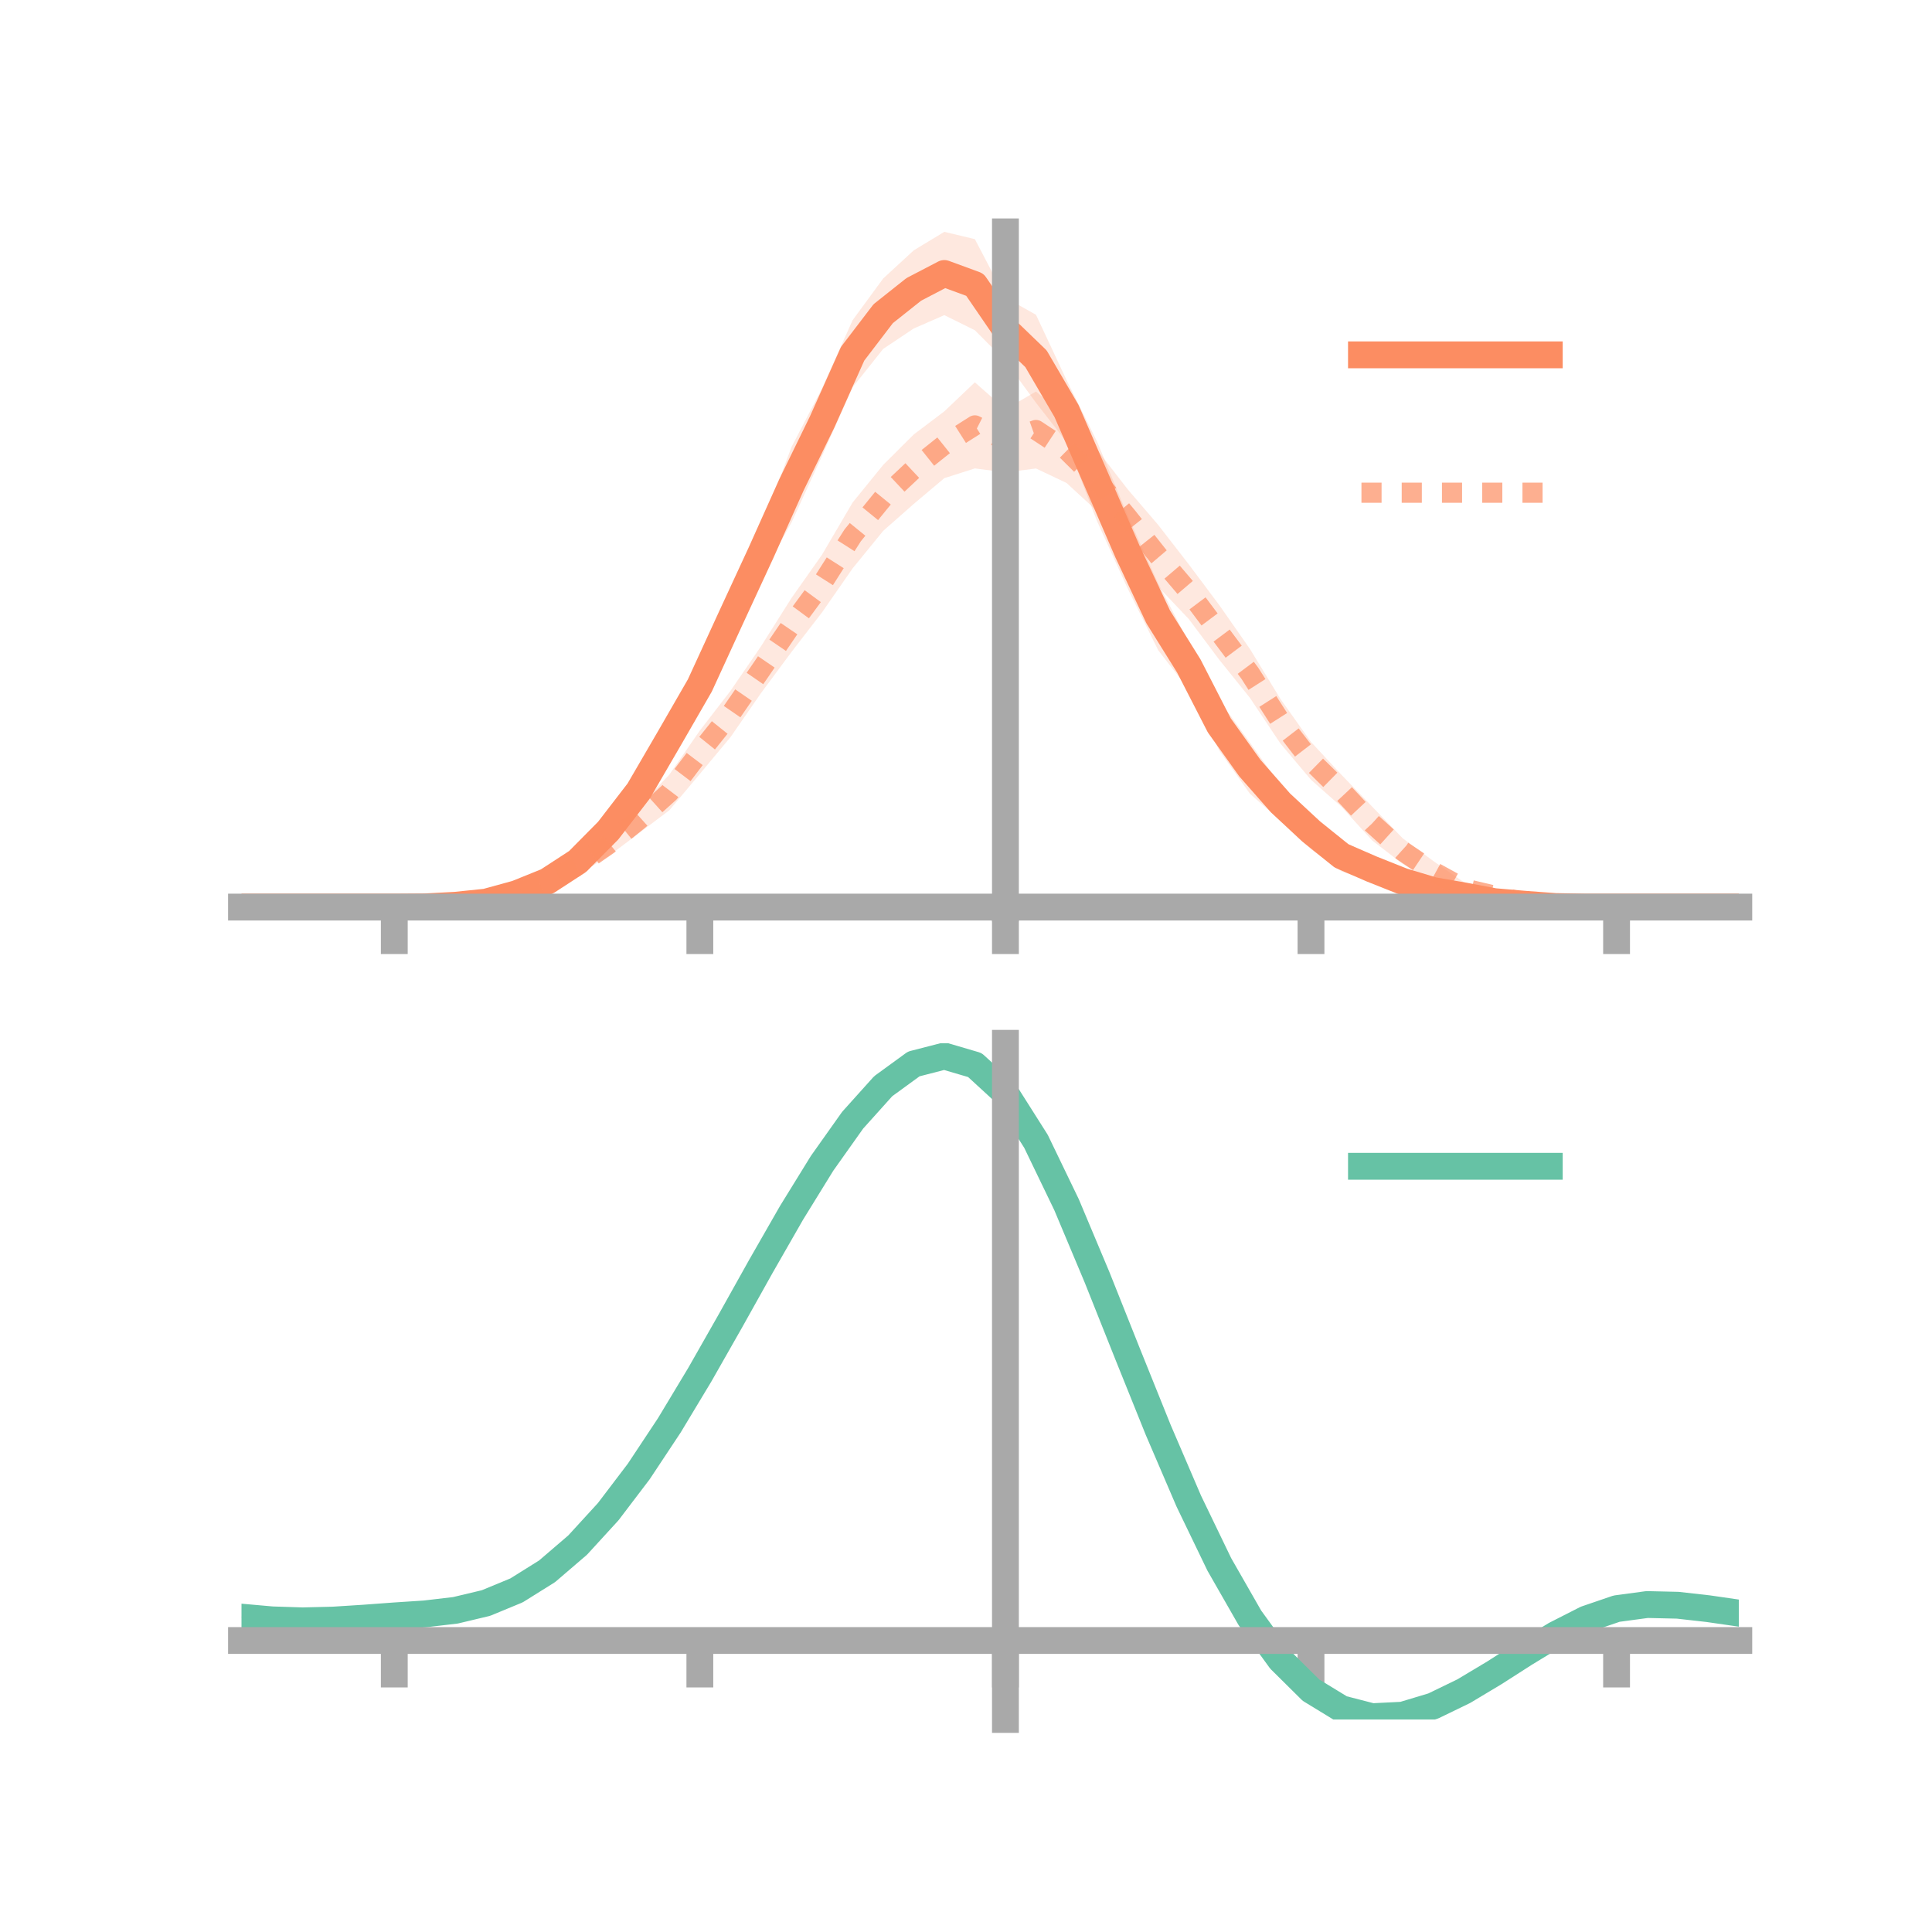 <?xml version="1.0" encoding="utf-8" standalone="no"?>
<!DOCTYPE svg PUBLIC "-//W3C//DTD SVG 1.1//EN"
  "http://www.w3.org/Graphics/SVG/1.1/DTD/svg11.dtd">
<!-- Created with matplotlib (https://matplotlib.org/) -->
<svg height="144pt" version="1.1" viewBox="0 0 144 144" width="144pt" xmlns="http://www.w3.org/2000/svg" xmlns:xlink="http://www.w3.org/1999/xlink">
 <defs>
  <style type="text/css">*{stroke-linecap:butt;stroke-linejoin:round;}</style>
 </defs>
 <g id="figure_1">
  <g id="patch_1">
   <path d="M 0 144 
L 144 144 
L 144 0 
L 0 0 
z
" style="fill:none;"/>
  </g>
  <g id="axes_1">
   <g id="patch_2">
    <path d="M 18 67.68 
L 129.6 67.68 
L 129.6 17.28 
L 18 17.28 
z
" style="fill:none;"/>
   </g>
   <g id="PolyCollection_1">
    <path clip-path="url(#p1595dcb34d)" d="M 18 67.61 
L 18 67.61 
L 20.278 67.61 
L 22.555 67.61 
L 24.833 67.61 
L 27.11 67.61 
L 29.388 67.61 
L 31.665 67.549 
L 33.943 67.314 
L 36.22 67.001 
L 38.498 66.145 
L 40.776 65.209 
L 43.053 63.479 
L 45.331 60.938 
L 47.608 57.926 
L 49.886 53.362 
L 52.163 49.491 
L 54.441 44.292 
L 56.718 39.395 
L 58.996 33.313 
L 61.273 28.943 
L 63.551 23.862 
L 65.829 20.756 
L 68.106 18.658 
L 70.384 17.28 
L 72.661 17.824 
L 74.939 22.182 
L 77.216 23.461 
L 79.494 28.328 
L 81.771 32.916 
L 84.049 38.424 
L 86.327 43.497 
L 88.604 47.876 
L 90.882 52.197 
L 93.159 55.347 
L 95.437 58.517 
L 97.714 60.626 
L 99.992 62.635 
L 102.269 63.835 
L 104.547 64.984 
L 106.824 65.854 
L 109.102 66.27 
L 111.38 66.876 
L 113.657 67.2 
L 115.935 67.457 
L 118.212 67.581 
L 120.49 67.61 
L 122.767 67.61 
L 125.045 67.61 
L 127.322 67.61 
L 129.6 67.61 
L 129.6 67.61 
L 129.6 67.61 
L 127.322 67.61 
L 125.045 67.61 
L 122.767 67.61 
L 120.49 67.61 
L 118.212 67.64 
L 115.935 67.68 
L 113.657 67.597 
L 111.38 67.527 
L 109.102 67.272 
L 106.824 66.897 
L 104.547 66.393 
L 102.269 65.73 
L 99.992 64.953 
L 97.714 63.295 
L 95.437 61.166 
L 93.159 59.155 
L 90.882 55.945 
L 88.604 51.389 
L 86.327 48.469 
L 84.049 43.859 
L 81.771 38.853 
L 79.494 32.945 
L 77.216 30.018 
L 74.939 26.905 
L 72.661 24.615 
L 70.384 23.488 
L 68.106 24.483 
L 65.829 26.004 
L 63.551 28.867 
L 61.273 33.975 
L 58.996 38.937 
L 56.718 43.016 
L 54.441 47.965 
L 52.163 52.689 
L 49.886 56.717 
L 47.608 59.983 
L 45.331 62.879 
L 43.053 64.942 
L 40.776 66.175 
L 38.498 67.082 
L 36.22 67.476 
L 33.943 67.633 
L 31.665 67.639 
L 29.388 67.61 
L 27.11 67.61 
L 24.833 67.61 
L 22.555 67.61 
L 20.278 67.61 
L 18 67.61 
z
" style="fill:#fc8d62;fill-opacity:0.2;"/>
   </g>
   <g id="PolyCollection_2">
    <path clip-path="url(#p1595dcb34d)" d="M 18 67.61 
L 18 67.61 
L 20.278 67.61 
L 22.555 67.61 
L 24.833 67.61 
L 27.11 67.61 
L 29.388 67.61 
L 31.665 67.529 
L 33.943 67.308 
L 36.22 66.897 
L 38.498 66.21 
L 40.776 64.986 
L 43.053 63.861 
L 45.331 62.082 
L 47.608 60.118 
L 49.886 57.743 
L 52.163 54.451 
L 54.441 51.499 
L 56.718 48.176 
L 58.996 44.57 
L 61.273 41.338 
L 63.551 37.453 
L 65.829 34.651 
L 68.106 32.382 
L 70.384 30.66 
L 72.661 28.496 
L 74.939 30.507 
L 77.216 29.181 
L 79.494 31.101 
L 81.771 33.525 
L 84.049 36.468 
L 86.327 39.126 
L 88.604 42.064 
L 90.882 45.108 
L 93.159 48.364 
L 95.437 52.097 
L 97.714 55.302 
L 99.992 57.757 
L 102.269 60.116 
L 104.547 62.48 
L 106.824 64.171 
L 109.102 65.751 
L 111.38 66.38 
L 113.657 67.099 
L 115.935 67.354 
L 118.212 67.538 
L 120.49 67.61 
L 122.767 67.61 
L 125.045 67.61 
L 127.322 67.61 
L 129.6 67.61 
L 129.6 67.61 
L 129.6 67.61 
L 127.322 67.61 
L 125.045 67.61 
L 122.767 67.61 
L 120.49 67.61 
L 118.212 67.657 
L 115.935 67.635 
L 113.657 67.451 
L 111.38 67.124 
L 109.102 66.683 
L 106.824 65.758 
L 104.547 64.393 
L 102.269 62.637 
L 99.992 60.139 
L 97.714 58.12 
L 95.437 55.419 
L 93.159 52.008 
L 90.882 49.181 
L 88.604 46.138 
L 86.327 43.735 
L 84.049 40.648 
L 81.771 38.093 
L 79.494 35.998 
L 77.216 34.917 
L 74.939 35.208 
L 72.661 34.913 
L 70.384 35.639 
L 68.106 37.559 
L 65.829 39.567 
L 63.551 42.36 
L 61.273 45.639 
L 58.996 48.59 
L 56.718 51.663 
L 54.441 54.951 
L 52.163 57.683 
L 49.886 60.394 
L 47.608 62.113 
L 45.331 63.829 
L 43.053 65.207 
L 40.776 66.289 
L 38.498 67.096 
L 36.22 67.492 
L 33.943 67.648 
L 31.665 67.652 
L 29.388 67.61 
L 27.11 67.61 
L 24.833 67.61 
L 22.555 67.61 
L 20.278 67.61 
L 18 67.61 
z
" style="fill:#fc8d62;fill-opacity:0.2;"/>
   </g>
   <g id="matplotlib.axis_1">
    <g id="xtick_1">
     <g id="line2d_1">
      <defs>
       <path d="M 0 0 
L 0 3.5 
" id="m53d0b154b8" style="stroke:#a9a9a9;stroke-width:2;"/>
      </defs>
      <g>
       <use style="fill:#a9a9a9;stroke:#a9a9a9;stroke-width:2;" x="29.388" xlink:href="#m53d0b154b8" y="67.61"/>
      </g>
     </g>
    </g>
    <g id="xtick_2">
     <g id="line2d_2">
      <g>
       <use style="fill:#a9a9a9;stroke:#a9a9a9;stroke-width:2;" x="52.163" xlink:href="#m53d0b154b8" y="67.61"/>
      </g>
     </g>
    </g>
    <g id="xtick_3">
     <g id="line2d_3">
      <g>
       <use style="fill:#a9a9a9;stroke:#a9a9a9;stroke-width:2;" x="74.939" xlink:href="#m53d0b154b8" y="67.61"/>
      </g>
     </g>
    </g>
    <g id="xtick_4">
     <g id="line2d_4">
      <g>
       <use style="fill:#a9a9a9;stroke:#a9a9a9;stroke-width:2;" x="97.714" xlink:href="#m53d0b154b8" y="67.61"/>
      </g>
     </g>
    </g>
    <g id="xtick_5">
     <g id="line2d_5">
      <g>
       <use style="fill:#a9a9a9;stroke:#a9a9a9;stroke-width:2;" x="120.49" xlink:href="#m53d0b154b8" y="67.61"/>
      </g>
     </g>
    </g>
   </g>
   <g id="matplotlib.axis_2"/>
   <g id="line2d_6">
    <path clip-path="url(#p1595dcb34d)" d="M 18 67.61 
L 20.278 67.61 
L 22.555 67.61 
L 24.833 67.61 
L 27.11 67.61 
L 29.388 67.61 
L 31.665 67.594 
L 33.943 67.473 
L 36.22 67.238 
L 38.498 66.613 
L 40.776 65.692 
L 43.053 64.21 
L 45.331 61.909 
L 47.608 58.954 
L 49.886 55.04 
L 52.163 51.09 
L 54.441 46.129 
L 56.718 41.206 
L 58.996 36.125 
L 61.273 31.459 
L 63.551 26.364 
L 65.829 23.38 
L 68.106 21.571 
L 70.384 20.384 
L 72.661 21.22 
L 74.939 24.543 
L 77.216 26.739 
L 79.494 30.637 
L 81.771 35.884 
L 84.049 41.141 
L 86.327 45.983 
L 88.604 49.633 
L 90.882 54.071 
L 93.159 57.251 
L 95.437 59.841 
L 97.714 61.961 
L 99.992 63.794 
L 102.269 64.783 
L 104.547 65.689 
L 106.824 66.375 
L 109.102 66.771 
L 111.38 67.202 
L 113.657 67.398 
L 115.935 67.568 
L 118.212 67.61 
L 120.49 67.61 
L 122.767 67.61 
L 125.045 67.61 
L 127.322 67.61 
L 129.6 67.61 
" style="fill:none;stroke:#fc8d62;stroke-linecap:square;stroke-width:2;"/>
   </g>
   <g id="line2d_7">
    <path clip-path="url(#p1595dcb34d)" d="M 18 67.61 
L 20.278 67.61 
L 22.555 67.61 
L 24.833 67.61 
L 27.11 67.61 
L 29.388 67.61 
L 31.665 67.59 
L 33.943 67.478 
L 36.22 67.195 
L 38.498 66.653 
L 40.776 65.638 
L 43.053 64.534 
L 45.331 62.955 
L 47.608 61.115 
L 49.886 59.068 
L 52.163 56.067 
L 54.441 53.225 
L 56.718 49.919 
L 58.996 46.58 
L 61.273 43.488 
L 63.551 39.906 
L 65.829 37.109 
L 68.106 34.97 
L 70.384 33.149 
L 72.661 31.705 
L 74.939 32.857 
L 77.216 32.049 
L 79.494 33.549 
L 81.771 35.809 
L 84.049 38.558 
L 86.327 41.43 
L 88.604 44.101 
L 90.882 47.144 
L 93.159 50.186 
L 95.437 53.758 
L 97.714 56.711 
L 99.992 58.948 
L 102.269 61.376 
L 104.547 63.436 
L 106.824 64.964 
L 109.102 66.217 
L 111.38 66.752 
L 113.657 67.275 
L 115.935 67.495 
L 118.212 67.597 
L 120.49 67.61 
L 122.767 67.61 
L 125.045 67.61 
L 127.322 67.61 
L 129.6 67.61 
" style="fill:none;stroke:#fc8d62;stroke-dasharray:1.5,1.5;stroke-dashoffset:0;stroke-opacity:0.7;stroke-width:1.5;"/>
   </g>
   <g id="patch_3">
    <path d="M 74.939 67.68 
L 74.939 17.28 
" style="fill:none;stroke:#a9a9a9;stroke-linecap:square;stroke-linejoin:miter;stroke-width:2;"/>
   </g>
   <g id="patch_4">
    <path d="M 129.6 67.68 
L 129.6 17.28 
" style="fill:none;"/>
   </g>
   <g id="patch_5">
    <path d="M 18 67.61 
L 129.6 67.61 
" style="fill:none;stroke:#a9a9a9;stroke-linecap:square;stroke-linejoin:miter;stroke-width:2;"/>
   </g>
   <g id="patch_6">
    <path d="M 18 17.28 
L 129.6 17.28 
" style="fill:none;"/>
   </g>
   <g id="legend_1">
    <g id="line2d_8">
     <path d="M 101.475 26.449 
L 115.475 26.449 
" style="fill:none;stroke:#fc8d62;stroke-linecap:square;stroke-width:2;"/>
    </g>
    <g id="line2d_9"/>
    <g id="text_1">
     <!--   -->
     <g transform="translate(121.075 28.899)scale(0.07 -0.07)">
      <defs>
       <path id="DejaVuSans-32"/>
      </defs>
      <use xlink:href="#DejaVuSans-32"/>
     </g>
    </g>
    <g id="line2d_10">
     <path d="M 101.475 36.724 
L 115.475 36.724 
" style="fill:none;stroke:#fc8d62;stroke-dasharray:1.5,1.5;stroke-dashoffset:0;stroke-opacity:0.7;stroke-width:1.5;"/>
    </g>
    <g id="line2d_11"/>
    <g id="text_2">
     <!--   -->
     <g transform="translate(121.075 39.174)scale(0.07 -0.07)">
      <use xlink:href="#DejaVuSans-32"/>
     </g>
    </g>
   </g>
  </g>
  <g id="axes_2">
   <g id="patch_7">
    <path d="M 18 128.16 
L 129.6 128.16 
L 129.6 77.76 
L 18 77.76 
z
" style="fill:none;"/>
   </g>
   <g id="PolyCollection_3">
    <path clip-path="url(#pfc690ea587)" d="M 18 120.572 
L 18 120.494 
L 20.278 120.705 
L 22.555 120.777 
L 24.833 120.715 
L 27.11 120.56 
L 29.388 120.384 
L 31.665 120.23 
L 33.943 119.957 
L 36.22 119.408 
L 38.498 118.454 
L 40.776 117.008 
L 43.053 115.016 
L 45.331 112.472 
L 47.608 109.406 
L 49.886 105.886 
L 52.163 102.011 
L 54.441 97.912 
L 56.718 93.743 
L 58.996 89.678 
L 61.273 85.907 
L 63.551 82.628 
L 65.829 80.044 
L 68.106 78.356 
L 70.384 77.76 
L 72.661 78.441 
L 74.939 80.567 
L 77.216 84.215 
L 79.494 89.009 
L 81.771 94.511 
L 84.049 100.315 
L 86.327 106.062 
L 88.604 111.453 
L 90.882 116.254 
L 93.159 120.296 
L 95.437 123.476 
L 97.714 125.754 
L 99.992 127.153 
L 102.269 127.745 
L 104.547 127.637 
L 106.824 126.964 
L 109.102 125.876 
L 111.38 124.535 
L 113.657 123.102 
L 115.935 121.737 
L 118.212 120.592 
L 120.49 119.818 
L 122.767 119.514 
L 125.045 119.572 
L 127.322 119.838 
L 129.6 120.18 
L 129.6 120.284 
L 129.6 120.284 
L 127.322 119.967 
L 125.045 119.719 
L 122.767 119.673 
L 120.49 119.982 
L 118.212 120.766 
L 115.935 121.938 
L 113.657 123.349 
L 111.38 124.833 
L 109.102 126.221 
L 106.824 127.345 
L 104.547 128.041 
L 102.269 128.16 
L 99.992 127.576 
L 97.714 126.196 
L 95.437 123.964 
L 93.159 120.872 
L 90.882 116.957 
L 88.604 112.312 
L 86.327 107.096 
L 84.049 101.531 
L 81.771 95.907 
L 79.494 90.57 
L 77.216 85.918 
L 74.939 82.379 
L 72.661 80.322 
L 70.384 79.667 
L 68.106 80.246 
L 65.829 81.874 
L 63.551 84.359 
L 61.273 87.506 
L 58.996 91.119 
L 56.718 95.006 
L 54.441 98.988 
L 52.163 102.898 
L 49.886 106.592 
L 47.608 109.948 
L 45.331 112.874 
L 43.053 115.308 
L 40.776 117.223 
L 38.498 118.624 
L 36.22 119.554 
L 33.943 120.09 
L 31.665 120.353 
L 29.388 120.496 
L 27.11 120.656 
L 24.833 120.791 
L 22.555 120.838 
L 20.278 120.765 
L 18 120.572 
z
" style="fill:#66c2a5;fill-opacity:0.2;"/>
   </g>
   <g id="matplotlib.axis_3">
    <g id="xtick_6">
     <g id="line2d_12">
      <g>
       <use style="fill:#a9a9a9;stroke:#a9a9a9;stroke-width:2;" x="29.388" xlink:href="#m53d0b154b8" y="122.273"/>
      </g>
     </g>
    </g>
    <g id="xtick_7">
     <g id="line2d_13">
      <g>
       <use style="fill:#a9a9a9;stroke:#a9a9a9;stroke-width:2;" x="52.163" xlink:href="#m53d0b154b8" y="122.273"/>
      </g>
     </g>
    </g>
    <g id="xtick_8">
     <g id="line2d_14">
      <g>
       <use style="fill:#a9a9a9;stroke:#a9a9a9;stroke-width:2;" x="74.939" xlink:href="#m53d0b154b8" y="122.273"/>
      </g>
     </g>
    </g>
    <g id="xtick_9">
     <g id="line2d_15">
      <g>
       <use style="fill:#a9a9a9;stroke:#a9a9a9;stroke-width:2;" x="97.714" xlink:href="#m53d0b154b8" y="122.273"/>
      </g>
     </g>
    </g>
    <g id="xtick_10">
     <g id="line2d_16">
      <g>
       <use style="fill:#a9a9a9;stroke:#a9a9a9;stroke-width:2;" x="120.49" xlink:href="#m53d0b154b8" y="122.273"/>
      </g>
     </g>
    </g>
   </g>
   <g id="matplotlib.axis_4"/>
   <g id="line2d_17">
    <path clip-path="url(#pfc690ea587)" d="M 18 120.533 
L 20.278 120.735 
L 22.555 120.808 
L 24.833 120.753 
L 27.11 120.608 
L 29.388 120.44 
L 31.665 120.291 
L 33.943 120.024 
L 36.22 119.481 
L 38.498 118.539 
L 40.776 117.115 
L 43.053 115.162 
L 45.331 112.673 
L 47.608 109.677 
L 49.886 106.239 
L 52.163 102.455 
L 54.441 98.45 
L 56.718 94.375 
L 58.996 90.398 
L 61.273 86.707 
L 63.551 83.494 
L 65.829 80.959 
L 68.106 79.301 
L 70.384 78.714 
L 72.661 79.382 
L 74.939 81.473 
L 77.216 85.066 
L 79.494 89.789 
L 81.771 95.209 
L 84.049 100.923 
L 86.327 106.579 
L 88.604 111.883 
L 90.882 116.605 
L 93.159 120.584 
L 95.437 123.72 
L 97.714 125.975 
L 99.992 127.365 
L 102.269 127.952 
L 104.547 127.839 
L 106.824 127.154 
L 109.102 126.049 
L 111.38 124.684 
L 113.657 123.226 
L 115.935 121.838 
L 118.212 120.679 
L 120.49 119.9 
L 122.767 119.593 
L 125.045 119.645 
L 127.322 119.902 
L 129.6 120.232 
" style="fill:none;stroke:#66c2a5;stroke-linecap:square;stroke-width:2;"/>
   </g>
   <g id="patch_8">
    <path d="M 74.939 128.16 
L 74.939 77.76 
" style="fill:none;stroke:#a9a9a9;stroke-linecap:square;stroke-linejoin:miter;stroke-width:2;"/>
   </g>
   <g id="patch_9">
    <path d="M 129.6 128.16 
L 129.6 77.76 
" style="fill:none;"/>
   </g>
   <g id="patch_10">
    <path d="M 18 122.273 
L 129.6 122.273 
" style="fill:none;stroke:#a9a9a9;stroke-linecap:square;stroke-linejoin:miter;stroke-width:2;"/>
   </g>
   <g id="patch_11">
    <path d="M 18 77.76 
L 129.6 77.76 
" style="fill:none;"/>
   </g>
   <g id="legend_2">
    <g id="line2d_18">
     <path d="M 101.475 86.929 
L 115.475 86.929 
" style="fill:none;stroke:#66c2a5;stroke-linecap:square;stroke-width:2;"/>
    </g>
    <g id="line2d_19"/>
    <g id="text_3">
     <!--   -->
     <g transform="translate(121.075 89.379)scale(0.07 -0.07)">
      <use xlink:href="#DejaVuSans-32"/>
     </g>
    </g>
   </g>
  </g>
 </g>
 <defs>
  <clipPath id="p1595dcb34d">
   <rect height="50.4" width="111.6" x="18" y="17.28"/>
  </clipPath>
  <clipPath id="pfc690ea587">
   <rect height="50.4" width="111.6" x="18" y="77.76"/>
  </clipPath>
 </defs>
</svg>
